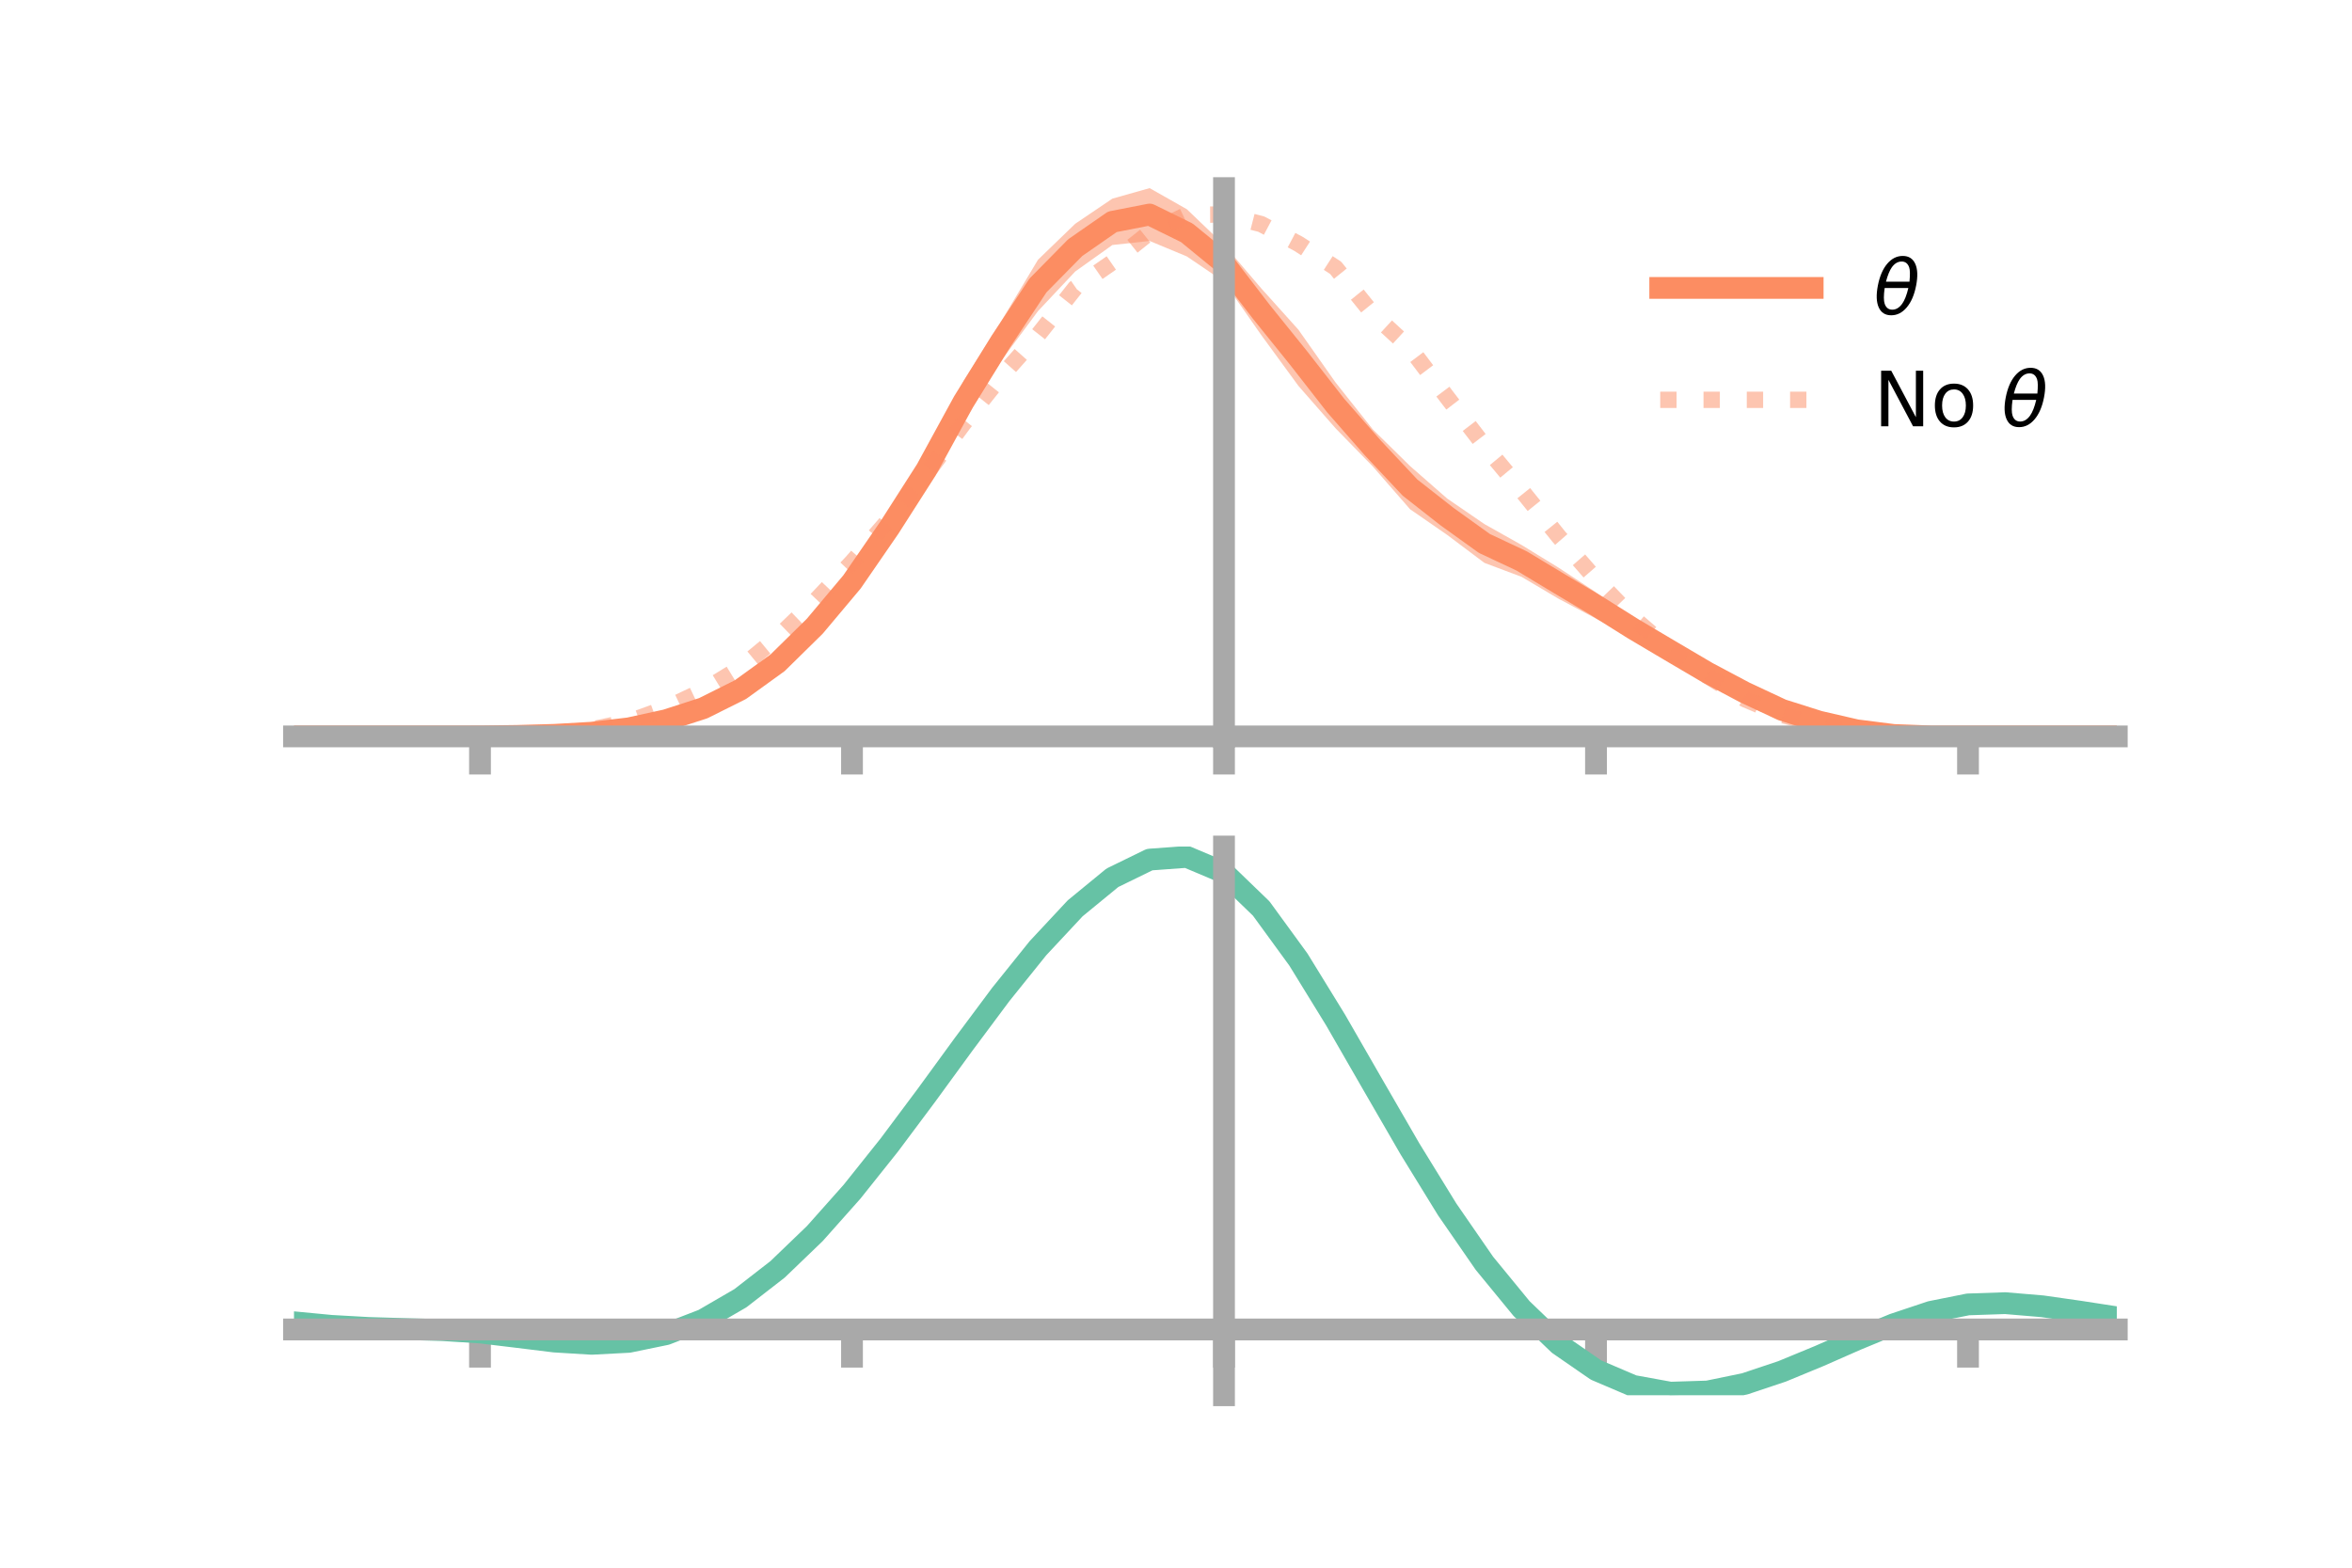 <?xml version="1.0" encoding="utf-8" standalone="no"?>
<!DOCTYPE svg PUBLIC "-//W3C//DTD SVG 1.1//EN"
  "http://www.w3.org/Graphics/SVG/1.1/DTD/svg11.dtd">
<!-- Created with matplotlib (https://matplotlib.org/) -->
<svg height="144pt" version="1.1" viewBox="0 0 216 144" width="216pt" xmlns="http://www.w3.org/2000/svg" xmlns:xlink="http://www.w3.org/1999/xlink">
 <defs>
  <style type="text/css">*{stroke-linecap:butt;stroke-linejoin:round;}</style>
 </defs>
 <g id="figure_1">
  <g id="patch_1">
   <path d="M 0 144 
L 216 144 
L 216 0 
L 0 0 
z
" style="fill:none;"/>
  </g>
  <g id="axes_1">
   <g id="patch_2">
    <path d="M 27 67.68 
L 194.4 67.68 
L 194.4 17.28 
L 27 17.28 
z
" style="fill:none;"/>
   </g>
   <g id="PolyCollection_1">
    <path clip-path="url(#p47ed5adee6)" d="M 27 67.641 
L 27 67.641 
L 30.416 67.641 
L 33.833 67.641 
L 37.249 67.641 
L 40.665 67.641 
L 44.082 67.64 
L 47.498 67.552 
L 50.914 67.394 
L 54.331 67.127 
L 57.747 66.584 
L 61.163 65.765 
L 64.58 64.444 
L 67.996 62.607 
L 71.412 60.024 
L 74.829 56.668 
L 78.245 52.441 
L 81.661 46.995 
L 85.078 41.613 
L 88.494 34.985 
L 91.91 29.571 
L 95.327 23.858 
L 98.743 20.555 
L 102.159 18.245 
L 105.576 17.28 
L 108.992 19.216 
L 112.408 22.486 
L 115.824 26.483 
L 119.241 30.284 
L 122.657 35.135 
L 126.073 39.44 
L 129.49 42.804 
L 132.906 45.795 
L 136.322 48.137 
L 139.739 50.06 
L 143.155 52.156 
L 146.571 54.406 
L 149.988 56.927 
L 153.404 58.748 
L 156.82 60.978 
L 160.237 62.974 
L 163.653 64.748 
L 167.069 65.898 
L 170.486 66.853 
L 173.902 67.384 
L 177.318 67.603 
L 180.735 67.64 
L 184.151 67.641 
L 187.567 67.641 
L 190.984 67.641 
L 194.4 67.641 
L 194.4 67.641 
L 194.4 67.641 
L 190.984 67.641 
L 187.567 67.641 
L 184.151 67.641 
L 180.735 67.641 
L 177.318 67.68 
L 173.902 67.638 
L 170.486 67.3 
L 167.069 66.675 
L 163.653 65.664 
L 160.237 64.241 
L 156.82 62.61 
L 153.404 60.819 
L 149.988 58.591 
L 146.571 56.823 
L 143.155 55.009 
L 139.739 52.986 
L 136.322 51.702 
L 132.906 49.135 
L 129.49 46.77 
L 126.073 42.848 
L 122.657 39.345 
L 119.241 35.443 
L 115.824 30.768 
L 112.408 25.87 
L 108.992 23.552 
L 105.576 22.133 
L 102.159 22.504 
L 98.743 24.939 
L 95.327 28.575 
L 91.91 33.182 
L 88.494 38.804 
L 85.078 44.677 
L 81.661 49.982 
L 78.245 54.458 
L 74.829 58.371 
L 71.412 61.734 
L 67.996 64.088 
L 64.58 65.662 
L 61.163 66.55 
L 57.747 67.221 
L 54.331 67.482 
L 50.914 67.606 
L 47.498 67.64 
L 44.082 67.641 
L 40.665 67.641 
L 37.249 67.641 
L 33.833 67.641 
L 30.416 67.641 
L 27 67.641 
z
" style="fill:#fc8d62;fill-opacity:0.5;"/>
   </g>
   <g id="matplotlib.axis_1">
    <g id="xtick_1">
     <g id="line2d_1">
      <defs>
       <path d="M 0 0 
L 0 3.5 
" id="m76c7fa555d" style="stroke:#a9a9a9;stroke-width:2;"/>
      </defs>
      <g>
       <use style="fill:#a9a9a9;stroke:#a9a9a9;stroke-width:2;" x="44.082" xlink:href="#m76c7fa555d" y="67.641"/>
      </g>
     </g>
    </g>
    <g id="xtick_2">
     <g id="line2d_2">
      <g>
       <use style="fill:#a9a9a9;stroke:#a9a9a9;stroke-width:2;" x="78.245" xlink:href="#m76c7fa555d" y="67.641"/>
      </g>
     </g>
    </g>
    <g id="xtick_3">
     <g id="line2d_3">
      <g>
       <use style="fill:#a9a9a9;stroke:#a9a9a9;stroke-width:2;" x="112.408" xlink:href="#m76c7fa555d" y="67.641"/>
      </g>
     </g>
    </g>
    <g id="xtick_4">
     <g id="line2d_4">
      <g>
       <use style="fill:#a9a9a9;stroke:#a9a9a9;stroke-width:2;" x="146.571" xlink:href="#m76c7fa555d" y="67.641"/>
      </g>
     </g>
    </g>
    <g id="xtick_5">
     <g id="line2d_5">
      <g>
       <use style="fill:#a9a9a9;stroke:#a9a9a9;stroke-width:2;" x="180.735" xlink:href="#m76c7fa555d" y="67.641"/>
      </g>
     </g>
    </g>
   </g>
   <g id="matplotlib.axis_2"/>
   <g id="line2d_6">
    <path clip-path="url(#p47ed5adee6)" d="M 27 67.641 
L 30.416 67.641 
L 33.833 67.641 
L 37.249 67.641 
L 40.665 67.641 
L 44.082 67.64 
L 47.498 67.596 
L 50.914 67.5 
L 54.331 67.304 
L 57.747 66.903 
L 61.163 66.157 
L 64.58 65.053 
L 67.996 63.347 
L 71.412 60.879 
L 74.829 57.519 
L 78.245 53.45 
L 81.661 48.488 
L 85.078 43.145 
L 88.494 36.894 
L 91.91 31.377 
L 95.327 26.217 
L 98.743 22.747 
L 102.159 20.374 
L 105.576 19.706 
L 108.992 21.384 
L 112.408 24.178 
L 115.824 28.626 
L 119.241 32.864 
L 122.657 37.24 
L 126.073 41.144 
L 129.49 44.787 
L 132.906 47.465 
L 136.322 49.919 
L 139.739 51.523 
L 143.155 53.583 
L 146.571 55.615 
L 149.988 57.759 
L 153.404 59.784 
L 156.82 61.794 
L 160.237 63.608 
L 163.653 65.206 
L 167.069 66.287 
L 170.486 67.076 
L 173.902 67.511 
L 177.318 67.641 
L 180.735 67.641 
L 184.151 67.641 
L 187.567 67.641 
L 190.984 67.641 
L 194.4 67.641 
" style="fill:none;stroke:#fc8d62;stroke-linecap:square;stroke-width:2;"/>
   </g>
   <g id="line2d_7">
    <path clip-path="url(#p47ed5adee6)" d="M 27 67.641 
L 30.416 67.641 
L 33.833 67.641 
L 37.249 67.641 
L 40.665 67.641 
L 44.082 67.641 
L 47.498 67.612 
L 50.914 67.428 
L 54.331 67.008 
L 57.747 66.292 
L 61.163 65.053 
L 64.58 63.436 
L 67.996 61.344 
L 71.412 58.525 
L 74.829 55.239 
L 78.245 51.635 
L 81.661 47.71 
L 85.078 43.525 
L 88.494 38.898 
L 91.91 34.62 
L 95.327 30.772 
L 98.743 26.452 
L 102.159 24.086 
L 105.576 21.364 
L 108.992 19.726 
L 112.408 19.706 
L 115.824 20.584 
L 119.241 22.394 
L 122.657 24.596 
L 126.073 28.831 
L 129.49 31.974 
L 132.906 36.497 
L 136.322 40.947 
L 139.739 45.053 
L 143.155 49.293 
L 146.571 53.216 
L 149.988 56.761 
L 153.404 59.701 
L 156.82 62.097 
L 160.237 64.223 
L 163.653 65.663 
L 167.069 66.575 
L 170.486 67.241 
L 173.902 67.548 
L 177.318 67.632 
L 180.735 67.641 
L 184.151 67.641 
L 187.567 67.641 
L 190.984 67.641 
L 194.4 67.641 
" style="fill:none;stroke:#fc8d62;stroke-dasharray:1.5,2.475;stroke-dashoffset:0;stroke-opacity:0.5;stroke-width:1.5;"/>
   </g>
   <g id="patch_3">
    <path d="M 112.408 67.68 
L 112.408 17.28 
" style="fill:none;stroke:#a9a9a9;stroke-linecap:square;stroke-linejoin:miter;stroke-width:2;"/>
   </g>
   <g id="patch_4">
    <path d="M 194.4 67.68 
L 194.4 17.28 
" style="fill:none;"/>
   </g>
   <g id="patch_5">
    <path d="M 27 67.641 
L 194.4 67.641 
" style="fill:none;stroke:#a9a9a9;stroke-linecap:square;stroke-linejoin:miter;stroke-width:2;"/>
   </g>
   <g id="patch_6">
    <path d="M 27 17.28 
L 194.4 17.28 
" style="fill:none;"/>
   </g>
   <g id="legend_1">
    <g id="line2d_8">
     <path d="M 152.47 26.449 
L 166.47 26.449 
" style="fill:none;stroke:#fc8d62;stroke-linecap:square;stroke-width:2;"/>
    </g>
    <g id="line2d_9"/>
    <g id="text_1">
     <!-- $\theta$ -->
     <g transform="translate(172.07 28.899)scale(0.07 -0.07)">
      <defs>
       <path d="M 45.516 34.672 
L 14.453 34.672 
Q 12.359 20.062 14.5 13.875 
Q 17.188 6.25 24.469 6.25 
Q 31.781 6.25 37.359 13.922 
Q 42.234 20.656 45.516 34.672 
z
M 47.016 42.969 
Q 48.344 56.844 46.625 61.719 
Q 43.953 69.438 36.766 69.438 
Q 29.297 69.438 23.828 61.812 
Q 19.531 55.672 16.156 42.969 
z
M 38.188 76.766 
Q 49.906 76.766 54.594 66.406 
Q 59.281 56.109 55.719 37.844 
Q 52.203 19.625 43.453 9.281 
Q 34.766 -1.125 23.047 -1.125 
Q 11.281 -1.125 6.641 9.281 
Q 2 19.625 5.516 37.844 
Q 9.078 56.109 17.719 66.406 
Q 26.422 76.766 38.188 76.766 
z
" id="DejaVuSans-Oblique-952"/>
      </defs>
      <use transform="translate(0 0.234)" xlink:href="#DejaVuSans-Oblique-952"/>
     </g>
    </g>
    <g id="line2d_10">
     <path d="M 152.47 36.724 
L 166.47 36.724 
" style="fill:none;stroke:#fc8d62;stroke-dasharray:1.5,2.475;stroke-dashoffset:0;stroke-opacity:0.5;stroke-width:1.5;"/>
    </g>
    <g id="line2d_11"/>
    <g id="text_2">
     <!-- No $\theta$ -->
     <g transform="translate(172.07 39.174)scale(0.07 -0.07)">
      <defs>
       <path d="M 9.812 72.906 
L 23.094 72.906 
L 55.422 11.922 
L 55.422 72.906 
L 64.984 72.906 
L 64.984 0 
L 51.703 0 
L 19.391 60.984 
L 19.391 0 
L 9.812 0 
z
" id="DejaVuSans-78"/>
       <path d="M 30.609 48.391 
Q 23.391 48.391 19.188 42.75 
Q 14.984 37.109 14.984 27.297 
Q 14.984 17.484 19.156 11.844 
Q 23.344 6.203 30.609 6.203 
Q 37.797 6.203 41.984 11.859 
Q 46.188 17.531 46.188 27.297 
Q 46.188 37.016 41.984 42.703 
Q 37.797 48.391 30.609 48.391 
z
M 30.609 56 
Q 42.328 56 49.016 48.375 
Q 55.719 40.766 55.719 27.297 
Q 55.719 13.875 49.016 6.219 
Q 42.328 -1.422 30.609 -1.422 
Q 18.844 -1.422 12.172 6.219 
Q 5.516 13.875 5.516 27.297 
Q 5.516 40.766 12.172 48.375 
Q 18.844 56 30.609 56 
z
" id="DejaVuSans-111"/>
       <path id="DejaVuSans-32"/>
      </defs>
      <use transform="translate(0 0.234)" xlink:href="#DejaVuSans-78"/>
      <use transform="translate(74.805 0.234)" xlink:href="#DejaVuSans-111"/>
      <use transform="translate(135.986 0.234)" xlink:href="#DejaVuSans-32"/>
      <use transform="translate(167.773 0.234)" xlink:href="#DejaVuSans-Oblique-952"/>
     </g>
    </g>
   </g>
  </g>
  <g id="axes_2">
   <g id="patch_7">
    <path d="M 27 128.16 
L 194.4 128.16 
L 194.4 77.76 
L 27 77.76 
z
" style="fill:none;"/>
   </g>
   <g id="PolyCollection_2">
    <path clip-path="url(#p90e6c2e3e5)" d="M 27 121.5 
L 27 121.418 
L 30.416 121.752 
L 33.833 121.945 
L 37.249 122.045 
L 40.665 122.142 
L 44.082 122.359 
L 47.498 122.769 
L 50.914 123.182 
L 54.331 123.382 
L 57.747 123.196 
L 61.163 122.486 
L 64.58 121.148 
L 67.996 119.125 
L 71.412 116.41 
L 74.829 113.046 
L 78.245 109.114 
L 81.661 104.733 
L 85.078 100.057 
L 88.494 95.274 
L 91.91 90.599 
L 95.327 86.271 
L 98.743 82.548 
L 102.159 79.701 
L 105.576 78.01 
L 108.992 77.76 
L 112.408 79.225 
L 115.824 82.569 
L 119.241 87.323 
L 122.657 92.953 
L 126.073 98.974 
L 129.49 104.972 
L 132.906 110.613 
L 136.322 115.639 
L 139.739 119.87 
L 143.155 123.199 
L 146.571 125.587 
L 149.988 127.059 
L 153.404 127.688 
L 156.82 127.588 
L 160.237 126.899 
L 163.653 125.778 
L 167.069 124.394 
L 170.486 122.921 
L 173.902 121.533 
L 177.318 120.407 
L 180.735 119.727 
L 184.151 119.614 
L 187.567 119.91 
L 190.984 120.41 
L 194.4 120.951 
L 194.4 121.058 
L 194.4 121.058 
L 190.984 120.545 
L 187.567 120.069 
L 184.151 119.788 
L 180.735 119.907 
L 177.318 120.597 
L 173.902 121.752 
L 170.486 123.191 
L 167.069 124.724 
L 163.653 126.163 
L 160.237 127.326 
L 156.82 128.044 
L 153.404 128.16 
L 149.988 127.545 
L 146.571 126.1 
L 143.155 123.768 
L 139.739 120.534 
L 136.322 116.435 
L 132.906 111.568 
L 129.49 106.103 
L 126.073 100.283 
L 122.657 94.434 
L 119.241 88.958 
L 115.824 84.331 
L 112.408 81.077 
L 108.992 79.659 
L 105.576 79.909 
L 102.159 81.554 
L 98.743 84.314 
L 95.327 87.913 
L 91.91 92.085 
L 88.494 96.579 
L 85.078 101.166 
L 81.661 105.64 
L 78.245 109.824 
L 74.829 113.574 
L 71.412 116.78 
L 67.996 119.371 
L 64.58 121.316 
L 61.163 122.62 
L 57.747 123.318 
L 54.331 123.491 
L 50.914 123.271 
L 47.498 122.843 
L 44.082 122.431 
L 40.665 122.217 
L 37.249 122.117 
L 33.833 122.012 
L 30.416 121.82 
L 27 121.5 
z
" style="fill:#66c2a5;fill-opacity:0.5;"/>
   </g>
   <g id="matplotlib.axis_3">
    <g id="xtick_6">
     <g id="line2d_12">
      <g>
       <use style="fill:#a9a9a9;stroke:#a9a9a9;stroke-width:2;" x="44.082" xlink:href="#m76c7fa555d" y="122.118"/>
      </g>
     </g>
    </g>
    <g id="xtick_7">
     <g id="line2d_13">
      <g>
       <use style="fill:#a9a9a9;stroke:#a9a9a9;stroke-width:2;" x="78.245" xlink:href="#m76c7fa555d" y="122.118"/>
      </g>
     </g>
    </g>
    <g id="xtick_8">
     <g id="line2d_14">
      <g>
       <use style="fill:#a9a9a9;stroke:#a9a9a9;stroke-width:2;" x="112.408" xlink:href="#m76c7fa555d" y="122.118"/>
      </g>
     </g>
    </g>
    <g id="xtick_9">
     <g id="line2d_15">
      <g>
       <use style="fill:#a9a9a9;stroke:#a9a9a9;stroke-width:2;" x="146.571" xlink:href="#m76c7fa555d" y="122.118"/>
      </g>
     </g>
    </g>
    <g id="xtick_10">
     <g id="line2d_16">
      <g>
       <use style="fill:#a9a9a9;stroke:#a9a9a9;stroke-width:2;" x="180.735" xlink:href="#m76c7fa555d" y="122.118"/>
      </g>
     </g>
    </g>
   </g>
   <g id="matplotlib.axis_4"/>
   <g id="line2d_17">
    <path clip-path="url(#p90e6c2e3e5)" d="M 27 121.459 
L 30.416 121.786 
L 33.833 121.978 
L 37.249 122.081 
L 40.665 122.179 
L 44.082 122.395 
L 47.498 122.806 
L 50.914 123.227 
L 54.331 123.437 
L 57.747 123.257 
L 61.163 122.553 
L 64.58 121.232 
L 67.996 119.248 
L 71.412 116.595 
L 74.829 113.31 
L 78.245 109.469 
L 81.661 105.187 
L 85.078 100.612 
L 88.494 95.927 
L 91.91 91.342 
L 95.327 87.092 
L 98.743 83.431 
L 102.159 80.628 
L 105.576 78.959 
L 108.992 78.709 
L 112.408 80.151 
L 115.824 83.45 
L 119.241 88.14 
L 122.657 93.693 
L 126.073 99.628 
L 129.49 105.537 
L 132.906 111.091 
L 136.322 116.037 
L 139.739 120.202 
L 143.155 123.483 
L 146.571 125.844 
L 149.988 127.302 
L 153.404 127.924 
L 156.82 127.816 
L 160.237 127.113 
L 163.653 125.97 
L 167.069 124.559 
L 170.486 123.056 
L 173.902 121.643 
L 177.318 120.502 
L 180.735 119.817 
L 184.151 119.701 
L 187.567 119.989 
L 190.984 120.477 
L 194.4 121.004 
" style="fill:none;stroke:#66c2a5;stroke-linecap:square;stroke-width:2;"/>
   </g>
   <g id="patch_8">
    <path d="M 112.408 128.16 
L 112.408 77.76 
" style="fill:none;stroke:#a9a9a9;stroke-linecap:square;stroke-linejoin:miter;stroke-width:2;"/>
   </g>
   <g id="patch_9">
    <path d="M 194.4 128.16 
L 194.4 77.76 
" style="fill:none;"/>
   </g>
   <g id="patch_10">
    <path d="M 27 122.118 
L 194.4 122.118 
" style="fill:none;stroke:#a9a9a9;stroke-linecap:square;stroke-linejoin:miter;stroke-width:2;"/>
   </g>
   <g id="patch_11">
    <path d="M 27 77.76 
L 194.4 77.76 
" style="fill:none;"/>
   </g>
  </g>
 </g>
 <defs>
  <clipPath id="p47ed5adee6">
   <rect height="50.4" width="167.4" x="27" y="17.28"/>
  </clipPath>
  <clipPath id="p90e6c2e3e5">
   <rect height="50.4" width="167.4" x="27" y="77.76"/>
  </clipPath>
 </defs>
</svg>
